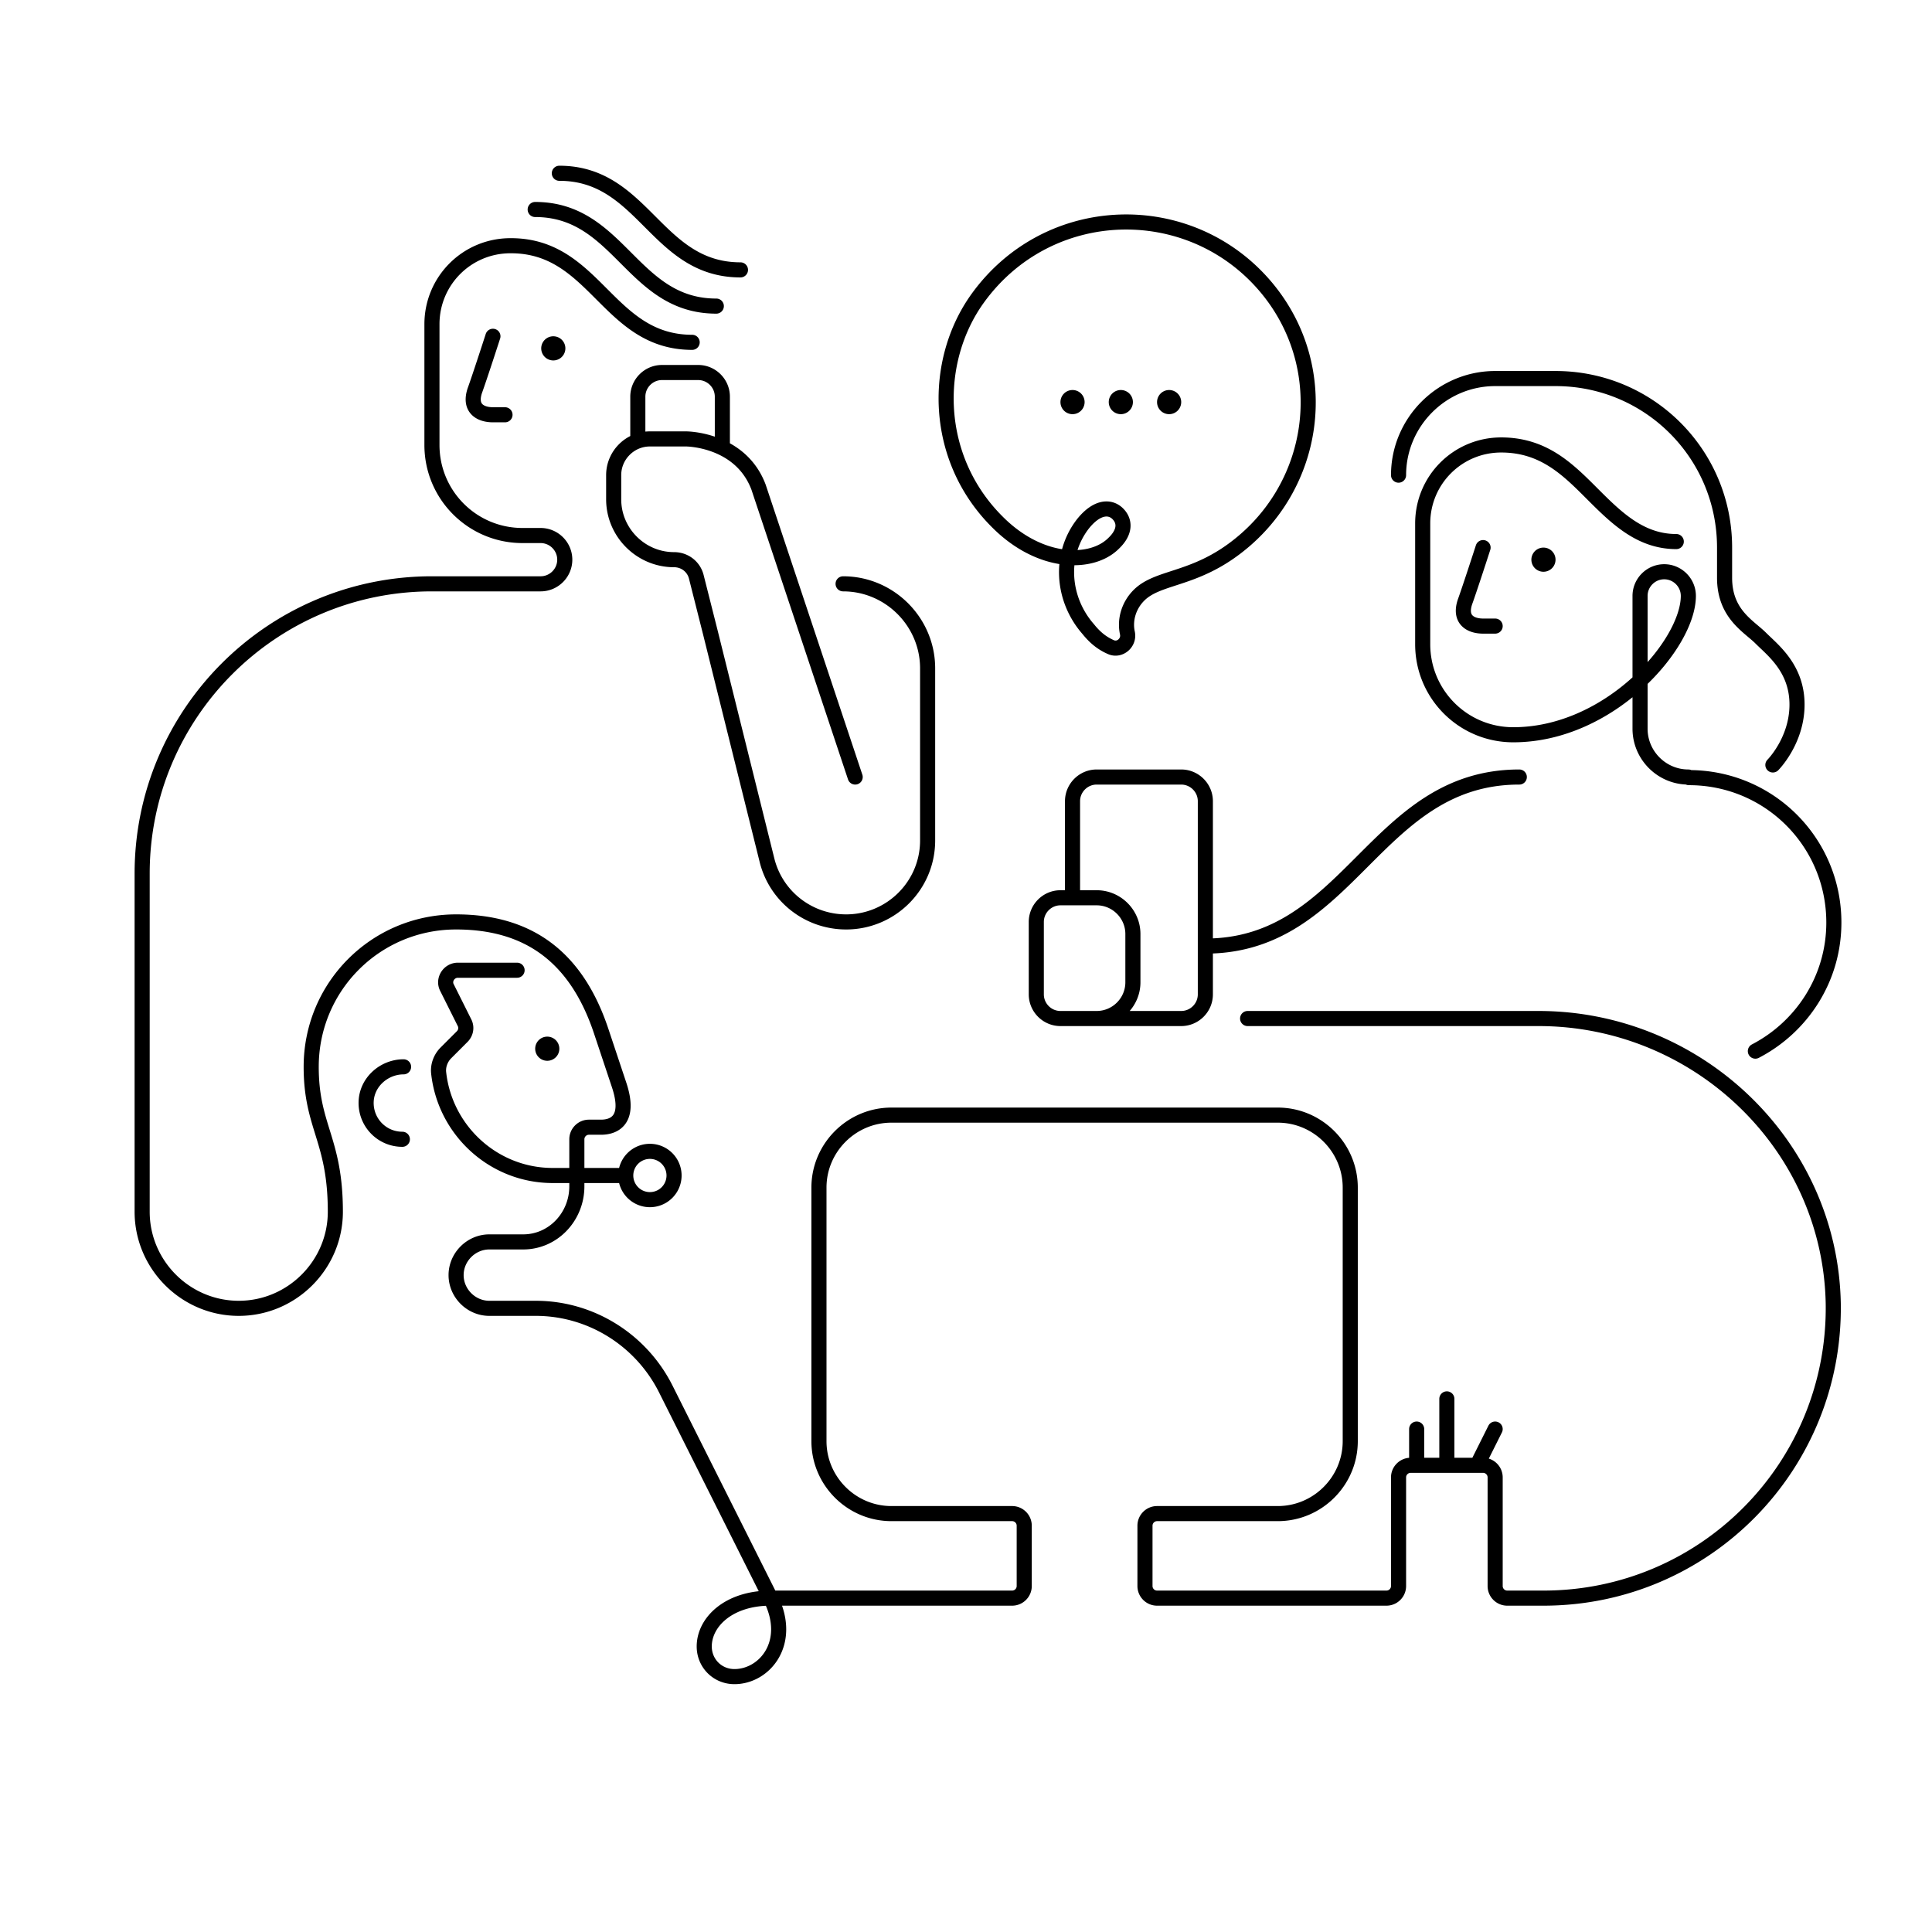 <svg width="320" height="320" viewBox="0 0 320 320" fill="none" xmlns="http://www.w3.org/2000/svg"><path d="M245.644 90.7s-2.2 6.8-3 9c-1 3 1 4 3 4h2m30-14c-6 0-10-4-14-8s-8-8-15-8c-7.2 0-13 5.8-13 13v20c0 8.3 6.7 15 15 15 16 0 29-15 29-23 0-2.2-1.8-4-4-4s-4 1.8-4 4v22c0 4.4 3.6 8 8 8m-48-50c0-8.8 7.2-16 16-16h10c15.5 0 28 12.5 28 28v5c0 6 4 8 6 10s6 5 6 11-4 10-4 10m-2.9 47.4c7.7-4 13-12 13-21.3 0-13.3-10.7-24-24-24m-198.1-73.1s-2.2 6.8-3 9c-1 3 1 4 3 4h2m1-28c7 0 11 4 15 8s8 8 15 8m-26-22c7 0 11 4 15 8s8 8 15 8m-26-22c7 0 11 4 15 8s8 8 15 8m-56 144c-3.4 0-6.1-2.8-6-6.2.1-3.3 3-5.8 6.2-5.8m18.8-16h-9.8c-1.5 0-2.5 1.6-1.8 2.9l2.9 5.8c.4.8.2 1.7-.4 2.3l-2.7 2.7c-.8.8-1.3 2-1.2 3.2 1 9.6 9.1 17.1 18.9 17.1h12m103.1-26h48.2c26.3 0 48.3 20.9 48.8 47.2.4 26.9-21.2 48.8-48 48.8h-6c-1.1 0-2-.9-2-2v-18c0-1.1-.9-2-2-2h-12c-1.1 0-2 .9-2 2v18c0 1.1-.9 2-2 2h-38c-1.1 0-2-.9-2-2v-10c0-1.1.9-2 2-2h20c6.6 0 12-5.4 12-12v-42c0-6.6-5.4-12-12-12h-64c-6.6 0-12 5.4-12 12v42c0 6.6 5.4 12 12 12h20c1.1 0 2 .9 2 2v10c0 1.1-.9 2-2 2h-40m0 0-17.4-34.7c-4.1-8.1-12.4-13.3-21.5-13.3h-7.7c-3 0-5.5-2.5-5.5-5.5s2.5-5.5 5.5-5.5h5.6c5 0 8.9-4.2 8.9-9.2v-7.8c0-1.1.9-2 2-2h2c2 0 5-1 3-7l-3-9c-4.1-12.2-12-18-24-18-13.3 0-24 10.7-24 24 0 10 4 12 4 24 0 8.8-7.2 16-16 16s-16-7.2-16-16v-56c0-26.5 21.5-48 48-48h18c2.2 0 4-1.8 4-4s-1.8-4-4-4h-3c-8.3 0-15-6.7-15-15v-20c0-7.2 5.8-13 13-13m43.1 224c3.7 7.4-1 13-6 13-2.8 0-5-2.2-5-5 0-4 4-8 11-8Zm54-96h10m-10 0c3.3 0 6-2.7 6-6v-8c0-3.3-2.7-6-6-6h-6c-2.2 0-4 1.8-4 4v12c0 2.2 1.8 4 4 4h6Zm70-40c-24 0-28 28-52 28m0 0v-24c0-2.2-1.8-4-4-4h-14c-2.2 0-4 1.8-4 4v16m22 8v8c0 2.2-1.8 4-4 4h-5m-49-40-16-48c-3-8-12-8-12-8h-6c-3.3 0-6 2.7-6 6v4c0 5.5 4.5 10 10 10 1.8 0 3.3 1.2 3.7 2.9l2.3 9.1 9.4 37.8c1.5 6 6.9 10.2 13.1 10.2 7.4 0 13.5-6 13.5-13.5v-28.5c0-7.7-6.3-14-14-14m-20-23v-8c0-2.2-1.8-4-4-4h-6c-2.2 0-4 1.8-4 4v7m129 170v-6m5 6v-11m5 11 3-6m-136-42a4 4 0 1 1-8 0 4 4 0 0 1 8 0Zm53.6-108.2c-10.7-10.6-10.8-26.7-3.3-37.1 11.7-16.2 35.1-16.8 47.7-1.9 11.4 13.5 8.6 33.7-5.9 43.9-6.7 4.7-12.1 4.2-15.1 7.2-1.7 1.7-2.4 4.1-1.9 6.3.3 1.6-1.3 2.9-2.7 2.3-1.4-.6-2.6-1.5-3.8-3-4.3-4.9-4.9-12.2-.9-17.4 2.3-2.9 4.5-3 5.8-1.7 1.2 1.2 1.3 3-.7 4.9-3.6 3.6-12.1 3.6-19.2-3.5Z" stroke="#000" stroke-width="2.5" stroke-miterlimit="10" stroke-linecap="round" stroke-linejoin="round"/><path d="M255.645 94.7a2 2 0 1 0 0-4 2 2 0 0 0 0 4ZM91.644 59.7a2 2 0 1 0 0-4 2 2 0 0 0 0 4ZM90.644 175.7a2 2 0 1 0 .001-4 2 2 0 0 0 0 4ZM177.645 68.6a2 2 0 1 0 0-4 2 2 0 0 0 0 4ZM185.645 68.6a2 2 0 1 0 0-4 2 2 0 0 0 0 4ZM193.645 68.6a2 2 0 1 0 0-4 2 2 0 0 0 0 4Z" fill="#000"/></svg>